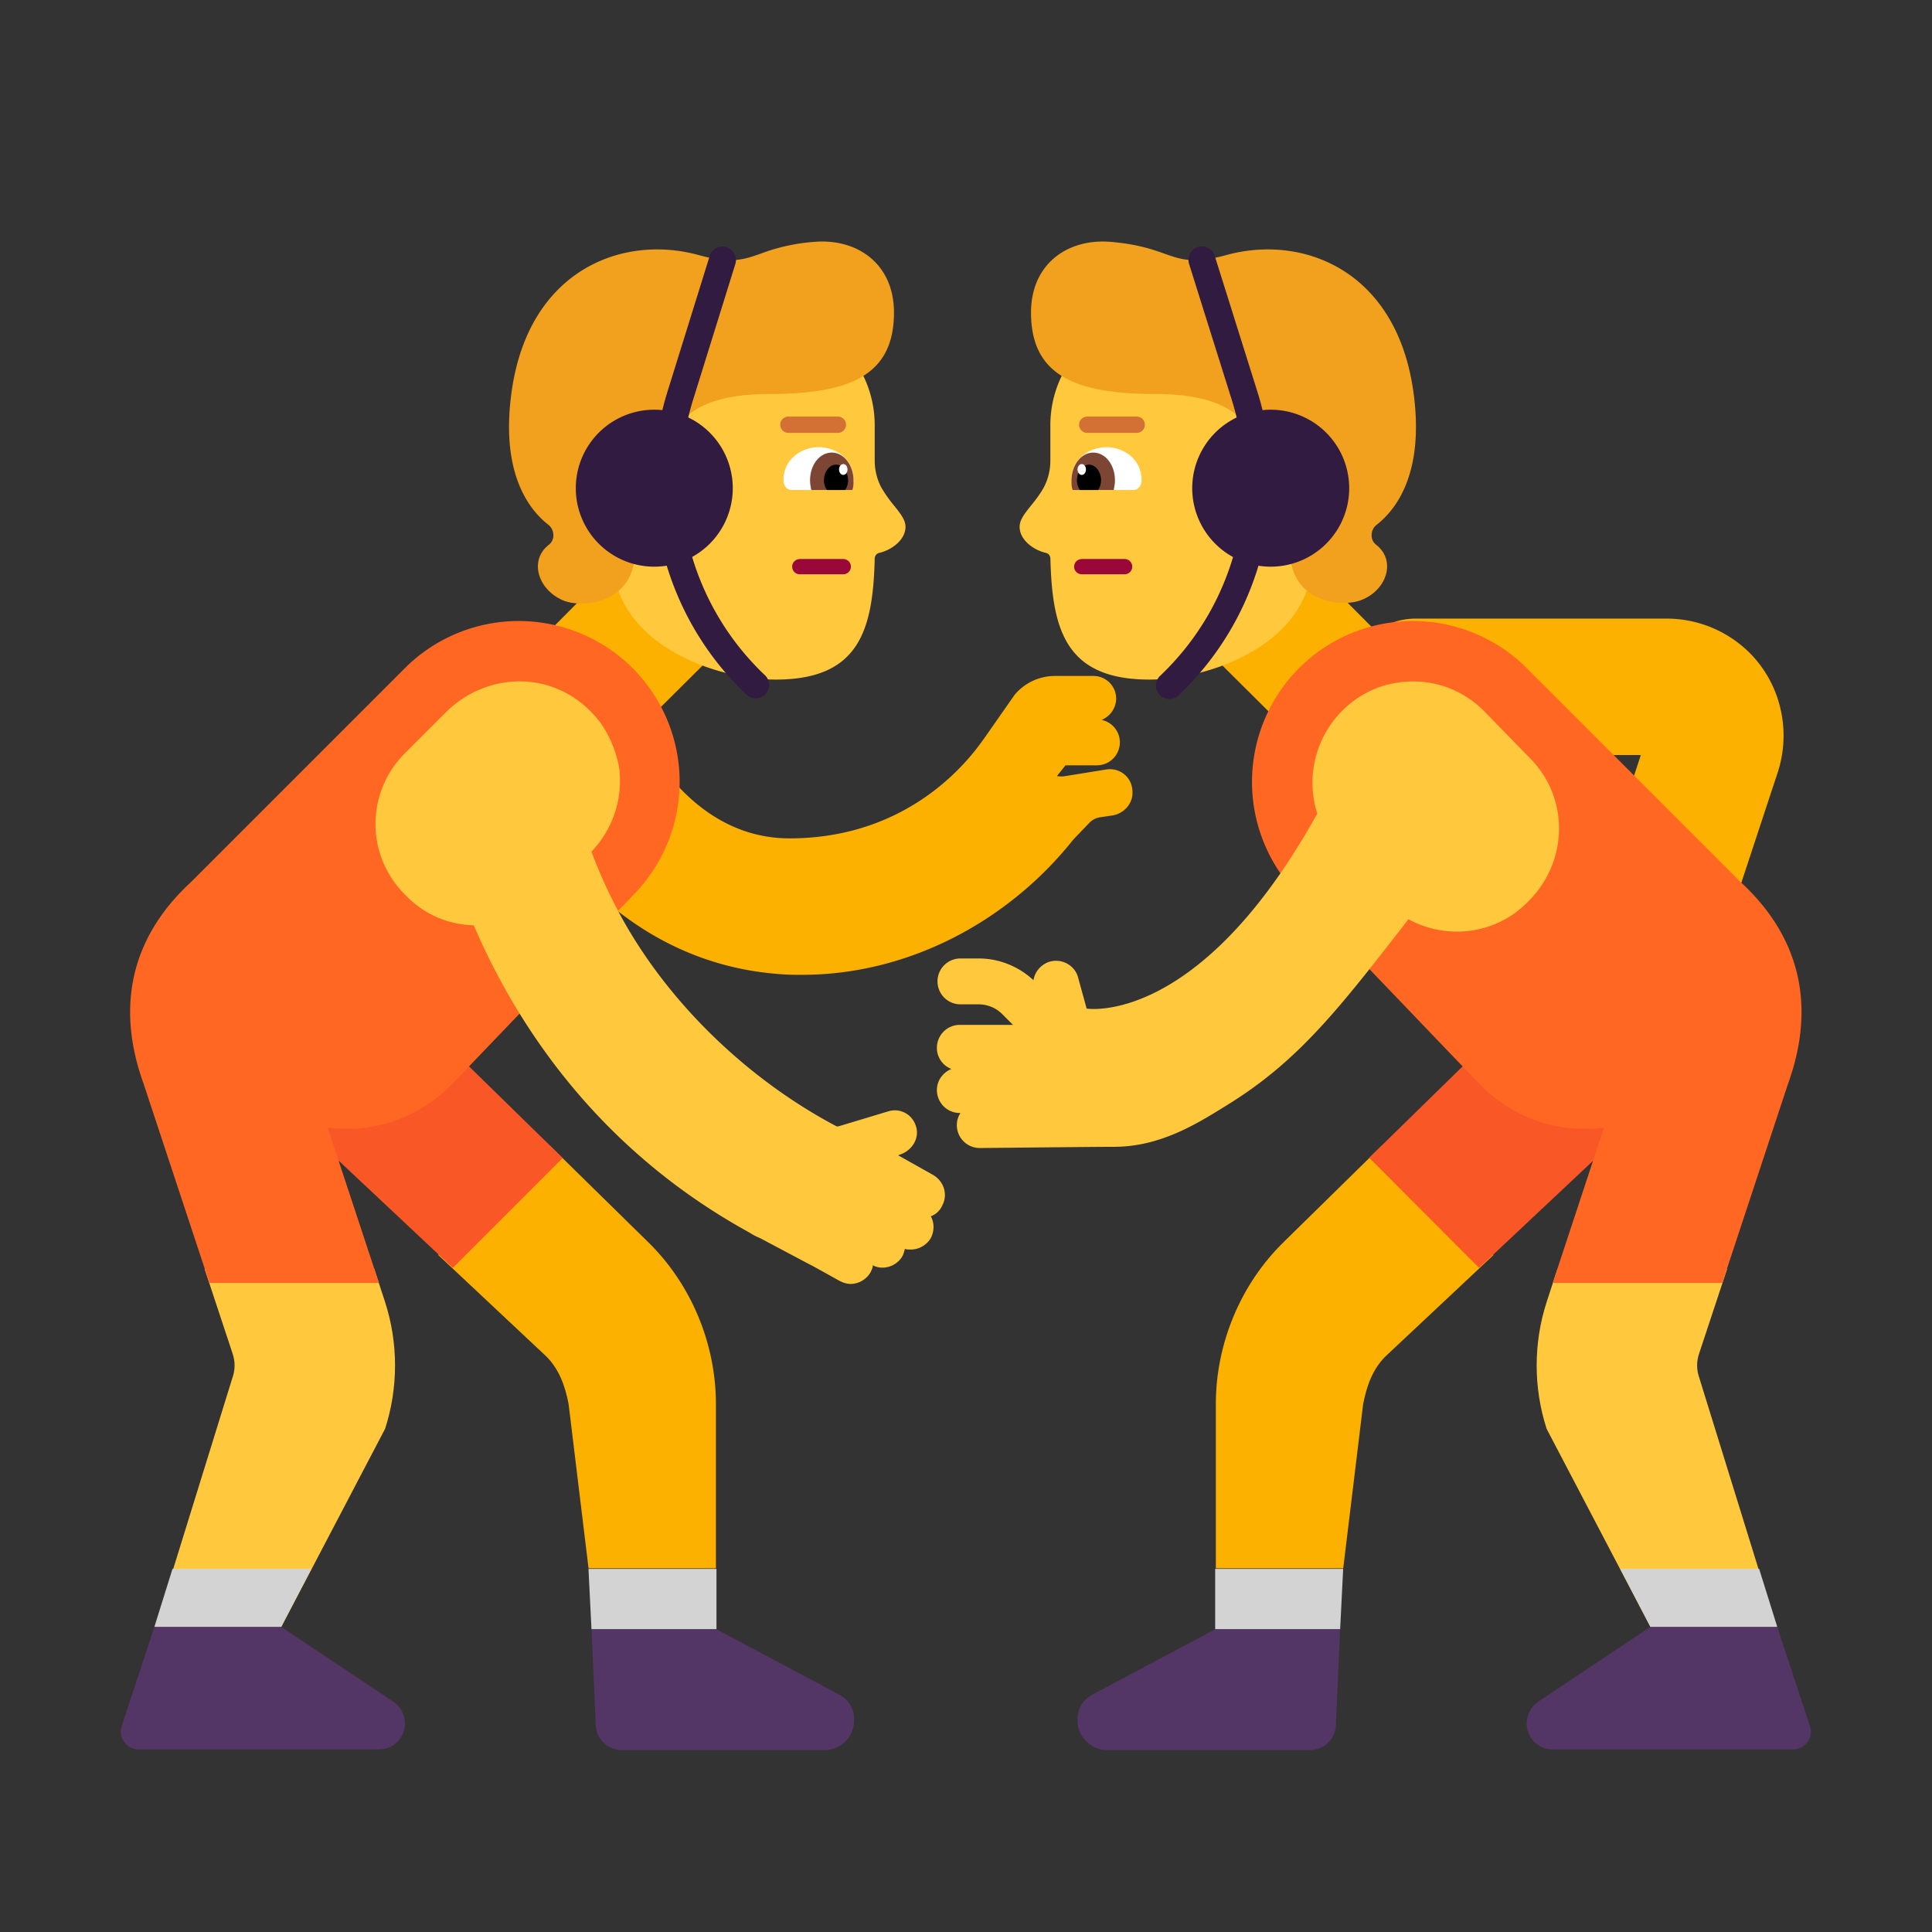 <svg xmlns="http://www.w3.org/2000/svg" xmlns:xlink="http://www.w3.org/1999/xlink" width="32" height="32" viewBox="0 0 32 32"><rect x="0" y="0" width="32" height="32" fill="#333333" stroke="none"/><g fill="none"><path fill="#FCB100" d="m10.127 12.525l-1.55-1.55l1.88-1.89l1.56 1.56l-1.89 1.88Zm11.63 0l1.55-1.55l-1.88-1.89l-1.56 1.56l1.89 1.88Z"/><path fill="#FFC83D" d="M12.598 5.156h-1.23c-1.04 0-1.89.85-1.89 1.89l.41 1.42l.37 1.36c.39 1 1.74 1.43 2.59 1.43c1.39 0 1.61-.83 1.64-2c0-.05.03-.09.08-.1c.21-.05.43-.22.43-.43c0-.114-.082-.217-.184-.345a2.304 2.304 0 0 1-.216-.305a.956.956 0 0 1-.11-.44v-.59c0-1.04-.85-1.89-1.89-1.89Zm6.69 0h1.23c1.04 0 1.89.85 1.89 1.89l-.41 1.42l-.37 1.36c-.39 1-1.74 1.43-2.59 1.43c-1.39 0-1.61-.83-1.64-2c0-.05-.03-.09-.08-.1c-.21-.05-.43-.22-.43-.43c0-.114.081-.217.183-.345c.07-.086.148-.184.216-.305c.07-.13.11-.29.11-.44v-.59c0-1.04.85-1.89 1.89-1.89Z"/><path fill="#F1A11E" d="M22.797 8.696c-.1.08-.11.25 0 .33c.34.27.16.77-.27.92c-.35.12-1.16.01-1.16-.83v-.6a.763.763 0 0 0-.52-1.18c-.07-.03-.12-.01-.12-.01s.02-.8-1.58-.8c-1.36 0-2.07-.32-2.07-1.35c0-.8.6-1.23 1.32-1.17c.438.037.685.123.888.195c.288.101.488.171 1.022.025c1.26-.35 2.81.24 3.1 2.24c.19 1.32-.25 1.95-.61 2.23Zm-13.71 0c.1.08.11.25 0 .33c-.34.27-.16.77.27.93c.35.12 1.16.01 1.16-.83v-.6a.78.78 0 0 1-.13-.43c0-.39.28-.7.65-.76c.07-.02.12-.01.12-.01s-.02-.8 1.58-.8c1.36 0 2.07-.32 2.07-1.35c0-.8-.6-1.23-1.32-1.17a3.156 3.156 0 0 0-.887.195c-.289.101-.489.171-1.023.025c-1.26-.35-2.81.24-3.1 2.24c-.19 1.32.25 1.95.61 2.23Z"/><path fill="#321B41" d="M12.18 4.371a.222.222 0 0 0-.425-.132l-.7 2.25a4.9 4.9 0 0 0 1.31 5.018a.222.222 0 1 0 .305-.323a4.456 4.456 0 0 1-1.19-4.563l.7-2.25Zm7.94-.132a.222.222 0 0 0-.425.133l.71 2.26a4.456 4.456 0 0 1-1.19 4.562a.222.222 0 1 0 .305.323a4.9 4.9 0 0 0 1.31-5.018l-.71-2.26Z"/><path fill="#321B41" d="M12.137 8.086a1.3 1.3 0 1 1-2.6 0a1.3 1.3 0 0 1 2.6 0Zm10.21 0a1.3 1.3 0 1 1-2.6 0a1.3 1.3 0 0 1 2.6 0Z"/><path fill="#fff" d="M14.137 7.956c0 .09-.06.16-.13.16h-.9c-.07 0-.13-.07-.13-.16v-.01c0-.34.3-.54.58-.54c.28 0 .58.19.58.54v.01Zm3.611 0c0 .09.06.16.13.16h.9c.07 0 .13-.07.13-.16v-.01c0-.34-.3-.54-.58-.54c-.28 0-.58.19-.58.54v.01Z"/><path fill="#7D4533" d="M14.137 7.956c0 .06 0 .11-.02.16h-.68c-.01-.05-.02-.1-.02-.16c0-.26.16-.46.36-.46c.2 0 .36.21.36.46Zm3.61 0c0 .06 0 .11.02.16h.68c.01-.05.02-.1.02-.16c0-.26-.16-.46-.36-.46c-.2 0-.36.21-.36.46Z"/><path fill="#000" d="M14.047 7.956c0 .06-.02.12-.05.16h-.3a.277.277 0 0 1-.05-.16c0-.14.09-.26.2-.26c.11 0 .2.12.2.26Zm3.79 0c0 .06.02.12.05.16h.3c.03-.04.05-.1.05-.16c0-.14-.09-.26-.2-.26c-.11 0-.2.12-.2.26Z"/><path fill="#fff" d="M14.037 7.776c0 .05-.03.09-.07.09c-.038 0-.07-.04-.07-.09c0-.05.032-.09.07-.09c.04 0 .07.04.07.09Zm3.95 0c0 .05-.03.09-.07.09c-.038 0-.07-.04-.07-.09c0-.05.032-.09.07-.09c.04 0 .07.04.07.09Z"/><path fill="#FCB100" d="M27.127 16.276a1.089 1.089 0 0 0 1.41-.73l.91-2.76c.19-.59.09-1.24-.27-1.74s-.95-.8-1.57-.8h-4.16c-.62 0-1.12.5-1.12 1.13c0 .63.5 1.13 1.12 1.13h3.73l-.77 2.35c-.19.59.13 1.23.72 1.42Zm-8.81-3.53l-.68.11a.418.418 0 0 1-.131-.002l.142-.178h.52a.38.38 0 0 0 .078-.752a.388.388 0 0 0 .241-.338a.376.376 0 0 0-.38-.39h-.63c-.26 0-.5.11-.67.31l-.51.73a.923.923 0 0 0-.028.038c-.191.263-1.17 1.612-3.192 1.612c-1.598 0-2.374-1.575-2.487-1.805c-.006-.013-.01-.022-.013-.025v.01l-2.04.91c.05.12 1.34 2.95 4.4 3.16c.12.01.24.01.35.01c1.75 0 3.41-.88 4.49-2.24l.25-.26c.05-.06.12-.1.2-.11l.2-.03c.19-.03.34-.2.33-.39c0-.24-.21-.41-.44-.37Z"/><path fill="#FFC83D" d="M6.198 21.016h-2.81l.46 1.39c.05.14.05.28 0 .42l-1.36 4.39h2.03l1.86-3.55c.22-.68.22-1.42 0-2.1l-.18-.55Zm19.599 0h2.81l-.46 1.39c-.05.14-.05.28 0 .42l1.36 4.39h-2.03l-1.86-3.55c-.22-.68-.22-1.42 0-2.1l.18-.55Z"/><path fill="#FCB100" d="m9.108 18.976l1.62 1.59c.72.7 1.13 1.69 1.13 2.69v2.72h-2.11l-.33-2.72c-.06-.31-.16-.58-.37-.79l-1.79-1.68l1.85-1.81Zm13.78 0l-1.62 1.59c-.72.7-1.13 1.69-1.13 2.69v2.72h2.11l.33-2.72c.06-.31.16-.58.37-.79l1.79-1.68l-1.85-1.81Z"/><path fill="#D37034" d="M13.058 6.9a.135.135 0 1 0 0 .27h.82a.135.135 0 0 0 0-.27h-.82Zm4.95 0a.135.135 0 0 0 0 .27h.82a.135.135 0 1 0-.001-.27h-.82Z"/><path fill="#D3D3D3" d="m2.557 26.946l.3-.96h2.3l-.5.96h-2.1Zm7.24.04l-.05-1h2.12v1h-2.07Zm12.45-1l-.05 1h-2.07v-1h2.12Zm7.19.96l-.3-.96h-2.3l.5.96h2.1Z"/><path fill="#990839" d="M13.247 9.26a.126.126 0 0 0 0 .252h.72a.126.126 0 1 0 0-.253h-.72Zm4.67 0a.126.126 0 1 0 0 .252h.71a.126.126 0 0 0 0-.253h-.71Z"/><path fill="#F95725" d="M4.247 16.086a1.34 1.34 0 0 1 1.89-.02L9.32 19.18L7.5 21l-3.232-3.035c-.53-.51-.54-1.36-.02-1.88ZM24.5 20.999l3.228-3.033c.53-.51.54-1.36.02-1.88a1.34 1.34 0 0 0-1.89-.02l-3.18 3.11L24.499 21Z"/><path fill="#533566" d="M4.657 26.946h-2.1l-.54 1.64c-.07.19.08.39.28.39h3.98c.24 0 .43-.19.43-.43c0-.14-.07-.28-.19-.36l-1.86-1.24Zm24.78 0h-2.1l-1.86 1.24c-.12.08-.19.22-.19.36c0 .24.19.43.43.43h3.98c.2 0 .35-.2.28-.39l-.54-1.64Zm-17.57.04l2.03 1.08c.16.08.26.25.25.43c0 .27-.22.49-.49.49h-3.36c-.24 0-.43-.19-.43-.43l-.07-1.57h2.07Zm8.26 0l-2.03 1.08c-.16.08-.26.25-.25.43c0 .27.22.49.49.49h3.36c.24 0 .43-.19.43-.43l.07-1.57h-2.07Z"/><path fill="#FF6723" d="M2.377 17.946c-.49-1.36-.14-2.48.78-3.33l3.55-3.55a2.668 2.668 0 0 1 3.77 0a2.668 2.668 0 0 1 0 3.77l-2.98 3.11c-.57.59-1.34.83-2.07.73l.85 2.574H3.469l-1.092-3.304Zm26.149 3.304l1.091-3.304c.49-1.36.14-2.48-.78-3.33l-3.55-3.55a2.668 2.668 0 0 0-3.77 0a2.668 2.668 0 0 0 0 3.77l2.98 3.11c.57.59 1.34.83 2.07.73l-.849 2.574h2.808Z"/><path fill="#FFC83D" d="m14.877 19.136l.57.32c.18.1.26.32.16.51c-.04.09-.11.15-.19.18c.06.11.06.24 0 .36c-.07.12-.2.19-.33.19c-.04 0-.07 0-.1-.01c-.01.04-.02.08-.04.12c-.07.12-.2.19-.33.19c-.05 0-.11-.01-.16-.04c0 .04-.02.08-.04.12c-.07.12-.2.19-.33.19c-.06 0-.12-.02-.18-.05l-.45-.25l-.06-.03l-.81-.43a.914.914 0 0 1-.14-.07l-.05-.03c-2.56-1.41-3.88-3.52-4.55-5.08c-.42-.01-.83-.18-1.14-.51l-.03-.03c-.62-.65-.61-1.67.03-2.31l.68-.68c.32-.32.76-.51 1.22-.51c.52 0 .99.24 1.32.66c.17.23.28.5.33.78c.06.52-.11 1.01-.46 1.38c.11.3.26.64.45 1c.8 1.5 2.15 2.78 3.61 3.55h.03l.83-.25c.2-.06.41.06.46.27c.05.19-.08.39-.28.45l-.02.01Zm9.701-7.361l.78.8c.64.66.62 1.72-.07 2.38l-.02.02c-.53.51-1.32.59-1.94.25l-.1.13c-1.024 1.317-1.697 2.183-2.81 2.89l-.08.05c-.513.32-1.12.7-1.89.7c-.34 0-2.22.02-2.22.02a.38.38 0 0 1-.38-.38c0-.07.02-.14.06-.2h-.01a.38.38 0 0 1-.38-.38c0-.16.1-.29.24-.35a.371.371 0 0 1-.24-.35c0-.21.17-.38.38-.38h.88l-.18-.18c-.1-.1-.24-.16-.39-.16h-.3a.38.38 0 1 1 0-.76h.3c.34 0 .66.13.91.36c.02-.14.13-.27.28-.31c.2-.05.41.07.46.27l.14.51s1.86.31 3.82-3.23a1.688 1.688 0 0 1 .65-1.9c.19-.13.4-.22.63-.26c.55-.1 1.09.07 1.48.46Z"/></g></svg>